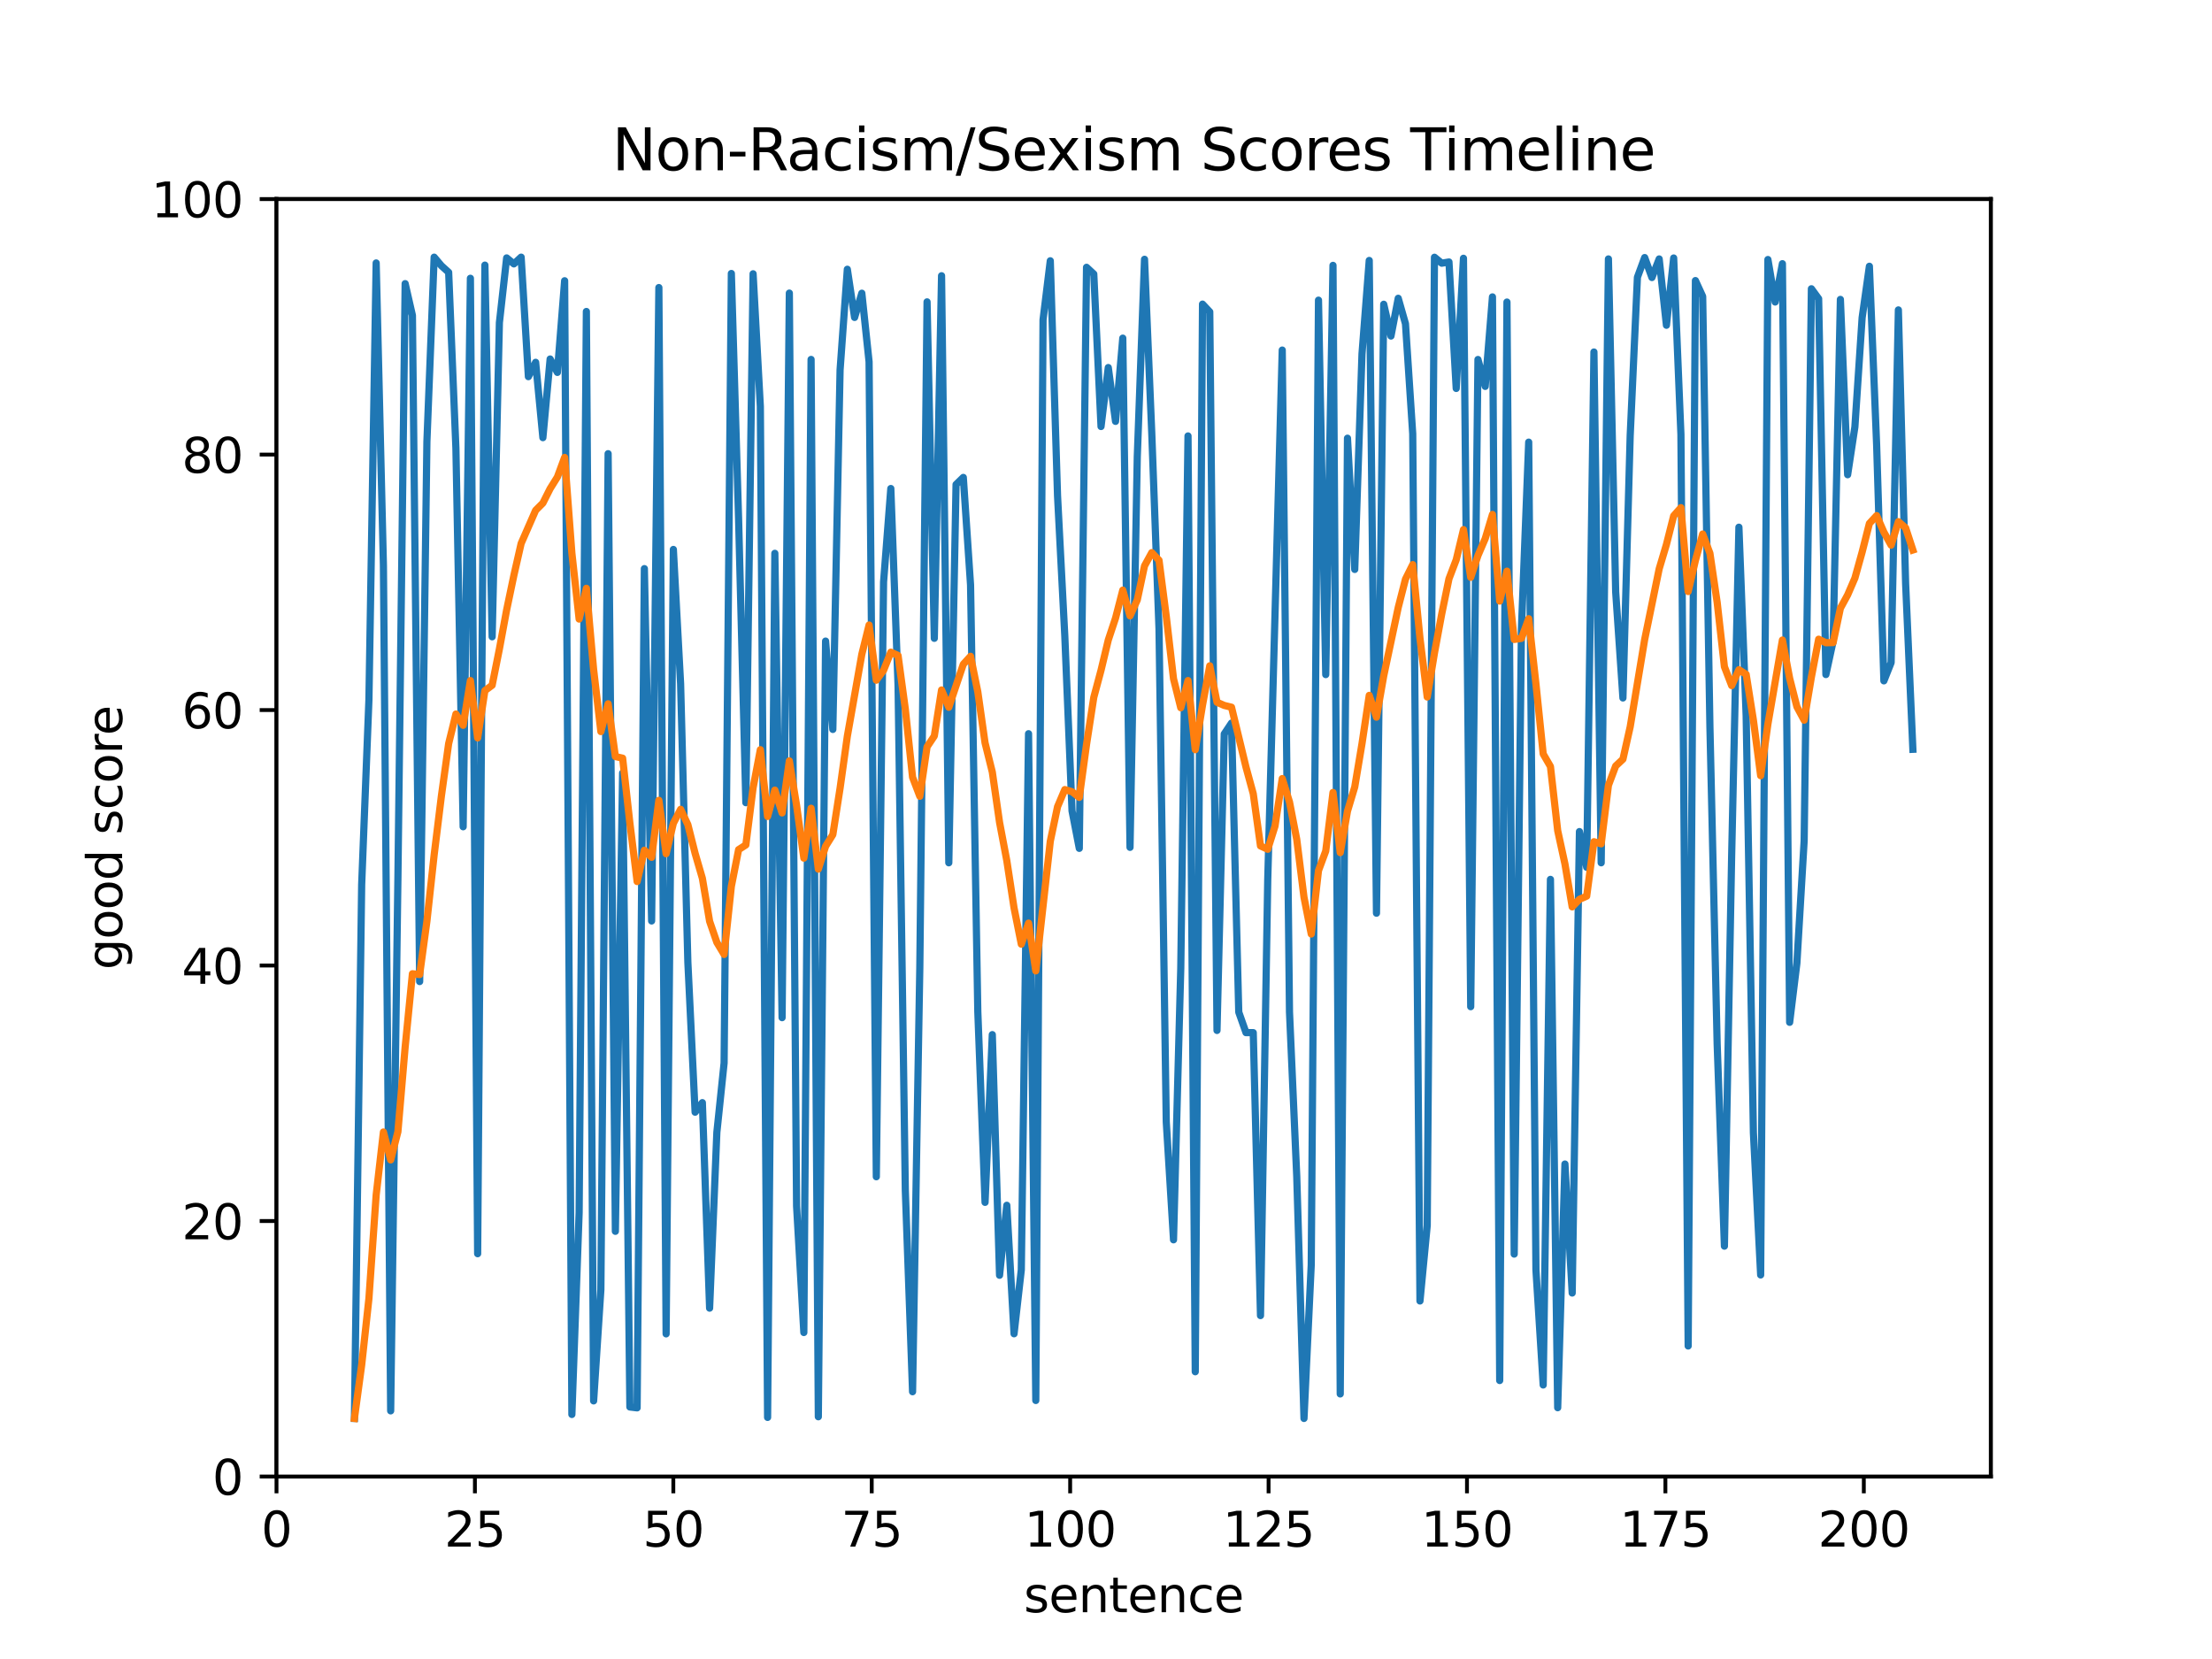 <?xml version="1.0" encoding="utf-8" standalone="no"?>
<!DOCTYPE svg PUBLIC "-//W3C//DTD SVG 1.1//EN"
  "http://www.w3.org/Graphics/SVG/1.1/DTD/svg11.dtd">
<svg height="345.6pt" version="1.1" viewBox="0 0 460.8 345.6" width="460.8pt" xmlns="http://www.w3.org/2000/svg" xmlns:xlink="http://www.w3.org/1999/xlink">
 <defs>
  <style type="text/css">*{stroke-linecap:butt;stroke-linejoin:round;}</style>
 </defs>
 <g id="figure_1">
  <g id="patch_1">
   <path d="M 0 345.6 
L 460.8 345.6 
L 460.8 0 
L 0 0 
z
" style="fill:#ffffff;"/>
  </g>
  <g id="axes_1">
   <g id="patch_2">
    <path d="M 57.6 307.584 
L 414.72 307.584 
L 414.72 41.472 
L 57.6 41.472 
z
" style="fill:#ffffff;"/>
   </g>
   <g id="matplotlib.axis_1">
    <g id="xtick_1">
     <g id="line2d_1">
      <defs>
       <path d="M 0 0 
L 0 3.5 
" id="md450f8557f" style="stroke:#000000;stroke-width:0.8;"/>
      </defs>
      <g>
       <use style="stroke:#000000;stroke-width:0.8;" x="57.6" xlink:href="#md450f8557f" y="307.584"/>
      </g>
     </g>
     <g id="text_1">
      <!-- 0 -->
      <g transform="translate(54.419 322.182)scale(0.1 -0.1)">
       <defs>
        <path d="M 2034 4250 
Q 1547 4250 1301 3770 
Q 1056 3291 1056 2328 
Q 1056 1369 1301 889 
Q 1547 409 2034 409 
Q 2525 409 2770 889 
Q 3016 1369 3016 2328 
Q 3016 3291 2770 3770 
Q 2525 4250 2034 4250 
z
M 2034 4750 
Q 2819 4750 3233 4129 
Q 3647 3509 3647 2328 
Q 3647 1150 3233 529 
Q 2819 -91 2034 -91 
Q 1250 -91 836 529 
Q 422 1150 422 2328 
Q 422 3509 836 4129 
Q 1250 4750 2034 4750 
z
" id="DejaVuSans-30" transform="scale(0.016)"/>
       </defs>
       <use xlink:href="#DejaVuSans-30"/>
      </g>
     </g>
    </g>
    <g id="xtick_2">
     <g id="line2d_2">
      <g>
       <use style="stroke:#000000;stroke-width:0.8;" x="98.933" xlink:href="#md450f8557f" y="307.584"/>
      </g>
     </g>
     <g id="text_2">
      <!-- 25 -->
      <g transform="translate(92.571 322.182)scale(0.1 -0.1)">
       <defs>
        <path d="M 1228 531 
L 3431 531 
L 3431 0 
L 469 0 
L 469 531 
Q 828 903 1448 1529 
Q 2069 2156 2228 2338 
Q 2531 2678 2651 2914 
Q 2772 3150 2772 3378 
Q 2772 3750 2511 3984 
Q 2250 4219 1831 4219 
Q 1534 4219 1204 4116 
Q 875 4013 500 3803 
L 500 4441 
Q 881 4594 1212 4672 
Q 1544 4750 1819 4750 
Q 2544 4750 2975 4387 
Q 3406 4025 3406 3419 
Q 3406 3131 3298 2873 
Q 3191 2616 2906 2266 
Q 2828 2175 2409 1742 
Q 1991 1309 1228 531 
z
" id="DejaVuSans-32" transform="scale(0.016)"/>
        <path d="M 691 4666 
L 3169 4666 
L 3169 4134 
L 1269 4134 
L 1269 2991 
Q 1406 3038 1543 3061 
Q 1681 3084 1819 3084 
Q 2600 3084 3056 2656 
Q 3513 2228 3513 1497 
Q 3513 744 3044 326 
Q 2575 -91 1722 -91 
Q 1428 -91 1123 -41 
Q 819 9 494 109 
L 494 744 
Q 775 591 1075 516 
Q 1375 441 1709 441 
Q 2250 441 2565 725 
Q 2881 1009 2881 1497 
Q 2881 1984 2565 2268 
Q 2250 2553 1709 2553 
Q 1456 2553 1204 2497 
Q 953 2441 691 2322 
L 691 4666 
z
" id="DejaVuSans-35" transform="scale(0.016)"/>
       </defs>
       <use xlink:href="#DejaVuSans-32"/>
       <use x="63.623" xlink:href="#DejaVuSans-35"/>
      </g>
     </g>
    </g>
    <g id="xtick_3">
     <g id="line2d_3">
      <g>
       <use style="stroke:#000000;stroke-width:0.8;" x="140.267" xlink:href="#md450f8557f" y="307.584"/>
      </g>
     </g>
     <g id="text_3">
      <!-- 50 -->
      <g transform="translate(133.904 322.182)scale(0.1 -0.1)">
       <use xlink:href="#DejaVuSans-35"/>
       <use x="63.623" xlink:href="#DejaVuSans-30"/>
      </g>
     </g>
    </g>
    <g id="xtick_4">
     <g id="line2d_4">
      <g>
       <use style="stroke:#000000;stroke-width:0.8;" x="181.6" xlink:href="#md450f8557f" y="307.584"/>
      </g>
     </g>
     <g id="text_4">
      <!-- 75 -->
      <g transform="translate(175.238 322.182)scale(0.1 -0.1)">
       <defs>
        <path d="M 525 4666 
L 3525 4666 
L 3525 4397 
L 1831 0 
L 1172 0 
L 2766 4134 
L 525 4134 
L 525 4666 
z
" id="DejaVuSans-37" transform="scale(0.016)"/>
       </defs>
       <use xlink:href="#DejaVuSans-37"/>
       <use x="63.623" xlink:href="#DejaVuSans-35"/>
      </g>
     </g>
    </g>
    <g id="xtick_5">
     <g id="line2d_5">
      <g>
       <use style="stroke:#000000;stroke-width:0.8;" x="222.933" xlink:href="#md450f8557f" y="307.584"/>
      </g>
     </g>
     <g id="text_5">
      <!-- 100 -->
      <g transform="translate(213.39 322.182)scale(0.1 -0.1)">
       <defs>
        <path d="M 794 531 
L 1825 531 
L 1825 4091 
L 703 3866 
L 703 4441 
L 1819 4666 
L 2450 4666 
L 2450 531 
L 3481 531 
L 3481 0 
L 794 0 
L 794 531 
z
" id="DejaVuSans-31" transform="scale(0.016)"/>
       </defs>
       <use xlink:href="#DejaVuSans-31"/>
       <use x="63.623" xlink:href="#DejaVuSans-30"/>
       <use x="127.246" xlink:href="#DejaVuSans-30"/>
      </g>
     </g>
    </g>
    <g id="xtick_6">
     <g id="line2d_6">
      <g>
       <use style="stroke:#000000;stroke-width:0.8;" x="264.267" xlink:href="#md450f8557f" y="307.584"/>
      </g>
     </g>
     <g id="text_6">
      <!-- 125 -->
      <g transform="translate(254.723 322.182)scale(0.1 -0.1)">
       <use xlink:href="#DejaVuSans-31"/>
       <use x="63.623" xlink:href="#DejaVuSans-32"/>
       <use x="127.246" xlink:href="#DejaVuSans-35"/>
      </g>
     </g>
    </g>
    <g id="xtick_7">
     <g id="line2d_7">
      <g>
       <use style="stroke:#000000;stroke-width:0.8;" x="305.6" xlink:href="#md450f8557f" y="307.584"/>
      </g>
     </g>
     <g id="text_7">
      <!-- 150 -->
      <g transform="translate(296.056 322.182)scale(0.1 -0.1)">
       <use xlink:href="#DejaVuSans-31"/>
       <use x="63.623" xlink:href="#DejaVuSans-35"/>
       <use x="127.246" xlink:href="#DejaVuSans-30"/>
      </g>
     </g>
    </g>
    <g id="xtick_8">
     <g id="line2d_8">
      <g>
       <use style="stroke:#000000;stroke-width:0.8;" x="346.933" xlink:href="#md450f8557f" y="307.584"/>
      </g>
     </g>
     <g id="text_8">
      <!-- 175 -->
      <g transform="translate(337.39 322.182)scale(0.1 -0.1)">
       <use xlink:href="#DejaVuSans-31"/>
       <use x="63.623" xlink:href="#DejaVuSans-37"/>
       <use x="127.246" xlink:href="#DejaVuSans-35"/>
      </g>
     </g>
    </g>
    <g id="xtick_9">
     <g id="line2d_9">
      <g>
       <use style="stroke:#000000;stroke-width:0.8;" x="388.267" xlink:href="#md450f8557f" y="307.584"/>
      </g>
     </g>
     <g id="text_9">
      <!-- 200 -->
      <g transform="translate(378.723 322.182)scale(0.1 -0.1)">
       <use xlink:href="#DejaVuSans-32"/>
       <use x="63.623" xlink:href="#DejaVuSans-30"/>
       <use x="127.246" xlink:href="#DejaVuSans-30"/>
      </g>
     </g>
    </g>
    <g id="text_10">
     <!-- sentence -->
     <g transform="translate(213.279 335.861)scale(0.1 -0.1)">
      <defs>
       <path d="M 2834 3397 
L 2834 2853 
Q 2591 2978 2328 3040 
Q 2066 3103 1784 3103 
Q 1356 3103 1142 2972 
Q 928 2841 928 2578 
Q 928 2378 1081 2264 
Q 1234 2150 1697 2047 
L 1894 2003 
Q 2506 1872 2764 1633 
Q 3022 1394 3022 966 
Q 3022 478 2636 193 
Q 2250 -91 1575 -91 
Q 1294 -91 989 -36 
Q 684 19 347 128 
L 347 722 
Q 666 556 975 473 
Q 1284 391 1588 391 
Q 1994 391 2212 530 
Q 2431 669 2431 922 
Q 2431 1156 2273 1281 
Q 2116 1406 1581 1522 
L 1381 1569 
Q 847 1681 609 1914 
Q 372 2147 372 2553 
Q 372 3047 722 3315 
Q 1072 3584 1716 3584 
Q 2034 3584 2315 3537 
Q 2597 3491 2834 3397 
z
" id="DejaVuSans-73" transform="scale(0.016)"/>
       <path d="M 3597 1894 
L 3597 1613 
L 953 1613 
Q 991 1019 1311 708 
Q 1631 397 2203 397 
Q 2534 397 2845 478 
Q 3156 559 3463 722 
L 3463 178 
Q 3153 47 2828 -22 
Q 2503 -91 2169 -91 
Q 1331 -91 842 396 
Q 353 884 353 1716 
Q 353 2575 817 3079 
Q 1281 3584 2069 3584 
Q 2775 3584 3186 3129 
Q 3597 2675 3597 1894 
z
M 3022 2063 
Q 3016 2534 2758 2815 
Q 2500 3097 2075 3097 
Q 1594 3097 1305 2825 
Q 1016 2553 972 2059 
L 3022 2063 
z
" id="DejaVuSans-65" transform="scale(0.016)"/>
       <path d="M 3513 2113 
L 3513 0 
L 2938 0 
L 2938 2094 
Q 2938 2591 2744 2837 
Q 2550 3084 2163 3084 
Q 1697 3084 1428 2787 
Q 1159 2491 1159 1978 
L 1159 0 
L 581 0 
L 581 3500 
L 1159 3500 
L 1159 2956 
Q 1366 3272 1645 3428 
Q 1925 3584 2291 3584 
Q 2894 3584 3203 3211 
Q 3513 2838 3513 2113 
z
" id="DejaVuSans-6e" transform="scale(0.016)"/>
       <path d="M 1172 4494 
L 1172 3500 
L 2356 3500 
L 2356 3053 
L 1172 3053 
L 1172 1153 
Q 1172 725 1289 603 
Q 1406 481 1766 481 
L 2356 481 
L 2356 0 
L 1766 0 
Q 1100 0 847 248 
Q 594 497 594 1153 
L 594 3053 
L 172 3053 
L 172 3500 
L 594 3500 
L 594 4494 
L 1172 4494 
z
" id="DejaVuSans-74" transform="scale(0.016)"/>
       <path d="M 3122 3366 
L 3122 2828 
Q 2878 2963 2633 3030 
Q 2388 3097 2138 3097 
Q 1578 3097 1268 2742 
Q 959 2388 959 1747 
Q 959 1106 1268 751 
Q 1578 397 2138 397 
Q 2388 397 2633 464 
Q 2878 531 3122 666 
L 3122 134 
Q 2881 22 2623 -34 
Q 2366 -91 2075 -91 
Q 1284 -91 818 406 
Q 353 903 353 1747 
Q 353 2603 823 3093 
Q 1294 3584 2113 3584 
Q 2378 3584 2631 3529 
Q 2884 3475 3122 3366 
z
" id="DejaVuSans-63" transform="scale(0.016)"/>
      </defs>
      <use xlink:href="#DejaVuSans-73"/>
      <use x="52.1" xlink:href="#DejaVuSans-65"/>
      <use x="113.623" xlink:href="#DejaVuSans-6e"/>
      <use x="177.002" xlink:href="#DejaVuSans-74"/>
      <use x="216.211" xlink:href="#DejaVuSans-65"/>
      <use x="277.734" xlink:href="#DejaVuSans-6e"/>
      <use x="341.113" xlink:href="#DejaVuSans-63"/>
      <use x="396.094" xlink:href="#DejaVuSans-65"/>
     </g>
    </g>
   </g>
   <g id="matplotlib.axis_2">
    <g id="ytick_1">
     <g id="line2d_10">
      <defs>
       <path d="M 0 0 
L -3.5 0 
" id="m09da68a8b4" style="stroke:#000000;stroke-width:0.8;"/>
      </defs>
      <g>
       <use style="stroke:#000000;stroke-width:0.8;" x="57.6" xlink:href="#m09da68a8b4" y="307.584"/>
      </g>
     </g>
     <g id="text_11">
      <!-- 0 -->
      <g transform="translate(44.237 311.383)scale(0.1 -0.1)">
       <use xlink:href="#DejaVuSans-30"/>
      </g>
     </g>
    </g>
    <g id="ytick_2">
     <g id="line2d_11">
      <g>
       <use style="stroke:#000000;stroke-width:0.8;" x="57.6" xlink:href="#m09da68a8b4" y="254.362"/>
      </g>
     </g>
     <g id="text_12">
      <!-- 20 -->
      <g transform="translate(37.875 258.161)scale(0.1 -0.1)">
       <use xlink:href="#DejaVuSans-32"/>
       <use x="63.623" xlink:href="#DejaVuSans-30"/>
      </g>
     </g>
    </g>
    <g id="ytick_3">
     <g id="line2d_12">
      <g>
       <use style="stroke:#000000;stroke-width:0.8;" x="57.6" xlink:href="#m09da68a8b4" y="201.139"/>
      </g>
     </g>
     <g id="text_13">
      <!-- 40 -->
      <g transform="translate(37.875 204.938)scale(0.1 -0.1)">
       <defs>
        <path d="M 2419 4116 
L 825 1625 
L 2419 1625 
L 2419 4116 
z
M 2253 4666 
L 3047 4666 
L 3047 1625 
L 3713 1625 
L 3713 1100 
L 3047 1100 
L 3047 0 
L 2419 0 
L 2419 1100 
L 313 1100 
L 313 1709 
L 2253 4666 
z
" id="DejaVuSans-34" transform="scale(0.016)"/>
       </defs>
       <use xlink:href="#DejaVuSans-34"/>
       <use x="63.623" xlink:href="#DejaVuSans-30"/>
      </g>
     </g>
    </g>
    <g id="ytick_4">
     <g id="line2d_13">
      <g>
       <use style="stroke:#000000;stroke-width:0.8;" x="57.6" xlink:href="#m09da68a8b4" y="147.917"/>
      </g>
     </g>
     <g id="text_14">
      <!-- 60 -->
      <g transform="translate(37.875 151.716)scale(0.1 -0.1)">
       <defs>
        <path d="M 2113 2584 
Q 1688 2584 1439 2293 
Q 1191 2003 1191 1497 
Q 1191 994 1439 701 
Q 1688 409 2113 409 
Q 2538 409 2786 701 
Q 3034 994 3034 1497 
Q 3034 2003 2786 2293 
Q 2538 2584 2113 2584 
z
M 3366 4563 
L 3366 3988 
Q 3128 4100 2886 4159 
Q 2644 4219 2406 4219 
Q 1781 4219 1451 3797 
Q 1122 3375 1075 2522 
Q 1259 2794 1537 2939 
Q 1816 3084 2150 3084 
Q 2853 3084 3261 2657 
Q 3669 2231 3669 1497 
Q 3669 778 3244 343 
Q 2819 -91 2113 -91 
Q 1303 -91 875 529 
Q 447 1150 447 2328 
Q 447 3434 972 4092 
Q 1497 4750 2381 4750 
Q 2619 4750 2861 4703 
Q 3103 4656 3366 4563 
z
" id="DejaVuSans-36" transform="scale(0.016)"/>
       </defs>
       <use xlink:href="#DejaVuSans-36"/>
       <use x="63.623" xlink:href="#DejaVuSans-30"/>
      </g>
     </g>
    </g>
    <g id="ytick_5">
     <g id="line2d_14">
      <g>
       <use style="stroke:#000000;stroke-width:0.8;" x="57.6" xlink:href="#m09da68a8b4" y="94.694"/>
      </g>
     </g>
     <g id="text_15">
      <!-- 80 -->
      <g transform="translate(37.875 98.494)scale(0.1 -0.1)">
       <defs>
        <path d="M 2034 2216 
Q 1584 2216 1326 1975 
Q 1069 1734 1069 1313 
Q 1069 891 1326 650 
Q 1584 409 2034 409 
Q 2484 409 2743 651 
Q 3003 894 3003 1313 
Q 3003 1734 2745 1975 
Q 2488 2216 2034 2216 
z
M 1403 2484 
Q 997 2584 770 2862 
Q 544 3141 544 3541 
Q 544 4100 942 4425 
Q 1341 4750 2034 4750 
Q 2731 4750 3128 4425 
Q 3525 4100 3525 3541 
Q 3525 3141 3298 2862 
Q 3072 2584 2669 2484 
Q 3125 2378 3379 2068 
Q 3634 1759 3634 1313 
Q 3634 634 3220 271 
Q 2806 -91 2034 -91 
Q 1263 -91 848 271 
Q 434 634 434 1313 
Q 434 1759 690 2068 
Q 947 2378 1403 2484 
z
M 1172 3481 
Q 1172 3119 1398 2916 
Q 1625 2713 2034 2713 
Q 2441 2713 2670 2916 
Q 2900 3119 2900 3481 
Q 2900 3844 2670 4047 
Q 2441 4250 2034 4250 
Q 1625 4250 1398 4047 
Q 1172 3844 1172 3481 
z
" id="DejaVuSans-38" transform="scale(0.016)"/>
       </defs>
       <use xlink:href="#DejaVuSans-38"/>
       <use x="63.623" xlink:href="#DejaVuSans-30"/>
      </g>
     </g>
    </g>
    <g id="ytick_6">
     <g id="line2d_15">
      <g>
       <use style="stroke:#000000;stroke-width:0.8;" x="57.6" xlink:href="#m09da68a8b4" y="41.472"/>
      </g>
     </g>
     <g id="text_16">
      <!-- 100 -->
      <g transform="translate(31.512 45.271)scale(0.1 -0.1)">
       <use xlink:href="#DejaVuSans-31"/>
       <use x="63.623" xlink:href="#DejaVuSans-30"/>
       <use x="127.246" xlink:href="#DejaVuSans-30"/>
      </g>
     </g>
    </g>
    <g id="text_17">
     <!-- good score -->
     <g transform="translate(25.433 202.017)rotate(-90)scale(0.1 -0.1)">
      <defs>
       <path d="M 2906 1791 
Q 2906 2416 2648 2759 
Q 2391 3103 1925 3103 
Q 1463 3103 1205 2759 
Q 947 2416 947 1791 
Q 947 1169 1205 825 
Q 1463 481 1925 481 
Q 2391 481 2648 825 
Q 2906 1169 2906 1791 
z
M 3481 434 
Q 3481 -459 3084 -895 
Q 2688 -1331 1869 -1331 
Q 1566 -1331 1297 -1286 
Q 1028 -1241 775 -1147 
L 775 -588 
Q 1028 -725 1275 -790 
Q 1522 -856 1778 -856 
Q 2344 -856 2625 -561 
Q 2906 -266 2906 331 
L 2906 616 
Q 2728 306 2450 153 
Q 2172 0 1784 0 
Q 1141 0 747 490 
Q 353 981 353 1791 
Q 353 2603 747 3093 
Q 1141 3584 1784 3584 
Q 2172 3584 2450 3431 
Q 2728 3278 2906 2969 
L 2906 3500 
L 3481 3500 
L 3481 434 
z
" id="DejaVuSans-67" transform="scale(0.016)"/>
       <path d="M 1959 3097 
Q 1497 3097 1228 2736 
Q 959 2375 959 1747 
Q 959 1119 1226 758 
Q 1494 397 1959 397 
Q 2419 397 2687 759 
Q 2956 1122 2956 1747 
Q 2956 2369 2687 2733 
Q 2419 3097 1959 3097 
z
M 1959 3584 
Q 2709 3584 3137 3096 
Q 3566 2609 3566 1747 
Q 3566 888 3137 398 
Q 2709 -91 1959 -91 
Q 1206 -91 779 398 
Q 353 888 353 1747 
Q 353 2609 779 3096 
Q 1206 3584 1959 3584 
z
" id="DejaVuSans-6f" transform="scale(0.016)"/>
       <path d="M 2906 2969 
L 2906 4863 
L 3481 4863 
L 3481 0 
L 2906 0 
L 2906 525 
Q 2725 213 2448 61 
Q 2172 -91 1784 -91 
Q 1150 -91 751 415 
Q 353 922 353 1747 
Q 353 2572 751 3078 
Q 1150 3584 1784 3584 
Q 2172 3584 2448 3432 
Q 2725 3281 2906 2969 
z
M 947 1747 
Q 947 1113 1208 752 
Q 1469 391 1925 391 
Q 2381 391 2643 752 
Q 2906 1113 2906 1747 
Q 2906 2381 2643 2742 
Q 2381 3103 1925 3103 
Q 1469 3103 1208 2742 
Q 947 2381 947 1747 
z
" id="DejaVuSans-64" transform="scale(0.016)"/>
       <path id="DejaVuSans-20" transform="scale(0.016)"/>
       <path d="M 2631 2963 
Q 2534 3019 2420 3045 
Q 2306 3072 2169 3072 
Q 1681 3072 1420 2755 
Q 1159 2438 1159 1844 
L 1159 0 
L 581 0 
L 581 3500 
L 1159 3500 
L 1159 2956 
Q 1341 3275 1631 3429 
Q 1922 3584 2338 3584 
Q 2397 3584 2469 3576 
Q 2541 3569 2628 3553 
L 2631 2963 
z
" id="DejaVuSans-72" transform="scale(0.016)"/>
      </defs>
      <use xlink:href="#DejaVuSans-67"/>
      <use x="63.477" xlink:href="#DejaVuSans-6f"/>
      <use x="124.658" xlink:href="#DejaVuSans-6f"/>
      <use x="185.84" xlink:href="#DejaVuSans-64"/>
      <use x="249.316" xlink:href="#DejaVuSans-20"/>
      <use x="281.104" xlink:href="#DejaVuSans-73"/>
      <use x="333.203" xlink:href="#DejaVuSans-63"/>
      <use x="388.184" xlink:href="#DejaVuSans-6f"/>
      <use x="449.365" xlink:href="#DejaVuSans-72"/>
      <use x="488.229" xlink:href="#DejaVuSans-65"/>
     </g>
    </g>
   </g>
   <g id="patch_3">
    <path d="M 57.6 307.584 
L 57.6 41.472 
" style="fill:none;stroke:#000000;stroke-linecap:square;stroke-linejoin:miter;stroke-width:0.8;"/>
   </g>
   <g id="patch_4">
    <path d="M 414.72 307.584 
L 414.72 41.472 
" style="fill:none;stroke:#000000;stroke-linecap:square;stroke-linejoin:miter;stroke-width:0.8;"/>
   </g>
   <g id="patch_5">
    <path d="M 57.6 307.584 
L 414.72 307.584 
" style="fill:none;stroke:#000000;stroke-linecap:square;stroke-linejoin:miter;stroke-width:0.8;"/>
   </g>
   <g id="patch_6">
    <path d="M 57.6 41.472 
L 414.72 41.472 
" style="fill:none;stroke:#000000;stroke-linecap:square;stroke-linejoin:miter;stroke-width:0.8;"/>
   </g>
   <g id="text_18">
    <!-- Non-Racism/Sexism Scores Timeline -->
    <g transform="translate(127.53 35.472)scale(0.12 -0.12)">
     <defs>
      <path d="M 628 4666 
L 1478 4666 
L 3547 763 
L 3547 4666 
L 4159 4666 
L 4159 0 
L 3309 0 
L 1241 3903 
L 1241 0 
L 628 0 
L 628 4666 
z
" id="DejaVuSans-4e" transform="scale(0.016)"/>
      <path d="M 313 2009 
L 1997 2009 
L 1997 1497 
L 313 1497 
L 313 2009 
z
" id="DejaVuSans-2d" transform="scale(0.016)"/>
      <path d="M 2841 2188 
Q 3044 2119 3236 1894 
Q 3428 1669 3622 1275 
L 4263 0 
L 3584 0 
L 2988 1197 
Q 2756 1666 2539 1819 
Q 2322 1972 1947 1972 
L 1259 1972 
L 1259 0 
L 628 0 
L 628 4666 
L 2053 4666 
Q 2853 4666 3247 4331 
Q 3641 3997 3641 3322 
Q 3641 2881 3436 2590 
Q 3231 2300 2841 2188 
z
M 1259 4147 
L 1259 2491 
L 2053 2491 
Q 2509 2491 2742 2702 
Q 2975 2913 2975 3322 
Q 2975 3731 2742 3939 
Q 2509 4147 2053 4147 
L 1259 4147 
z
" id="DejaVuSans-52" transform="scale(0.016)"/>
      <path d="M 2194 1759 
Q 1497 1759 1228 1600 
Q 959 1441 959 1056 
Q 959 750 1161 570 
Q 1363 391 1709 391 
Q 2188 391 2477 730 
Q 2766 1069 2766 1631 
L 2766 1759 
L 2194 1759 
z
M 3341 1997 
L 3341 0 
L 2766 0 
L 2766 531 
Q 2569 213 2275 61 
Q 1981 -91 1556 -91 
Q 1019 -91 701 211 
Q 384 513 384 1019 
Q 384 1609 779 1909 
Q 1175 2209 1959 2209 
L 2766 2209 
L 2766 2266 
Q 2766 2663 2505 2880 
Q 2244 3097 1772 3097 
Q 1472 3097 1187 3025 
Q 903 2953 641 2809 
L 641 3341 
Q 956 3463 1253 3523 
Q 1550 3584 1831 3584 
Q 2591 3584 2966 3190 
Q 3341 2797 3341 1997 
z
" id="DejaVuSans-61" transform="scale(0.016)"/>
      <path d="M 603 3500 
L 1178 3500 
L 1178 0 
L 603 0 
L 603 3500 
z
M 603 4863 
L 1178 4863 
L 1178 4134 
L 603 4134 
L 603 4863 
z
" id="DejaVuSans-69" transform="scale(0.016)"/>
      <path d="M 3328 2828 
Q 3544 3216 3844 3400 
Q 4144 3584 4550 3584 
Q 5097 3584 5394 3201 
Q 5691 2819 5691 2113 
L 5691 0 
L 5113 0 
L 5113 2094 
Q 5113 2597 4934 2840 
Q 4756 3084 4391 3084 
Q 3944 3084 3684 2787 
Q 3425 2491 3425 1978 
L 3425 0 
L 2847 0 
L 2847 2094 
Q 2847 2600 2669 2842 
Q 2491 3084 2119 3084 
Q 1678 3084 1418 2786 
Q 1159 2488 1159 1978 
L 1159 0 
L 581 0 
L 581 3500 
L 1159 3500 
L 1159 2956 
Q 1356 3278 1631 3431 
Q 1906 3584 2284 3584 
Q 2666 3584 2933 3390 
Q 3200 3197 3328 2828 
z
" id="DejaVuSans-6d" transform="scale(0.016)"/>
      <path d="M 1625 4666 
L 2156 4666 
L 531 -594 
L 0 -594 
L 1625 4666 
z
" id="DejaVuSans-2f" transform="scale(0.016)"/>
      <path d="M 3425 4513 
L 3425 3897 
Q 3066 4069 2747 4153 
Q 2428 4238 2131 4238 
Q 1616 4238 1336 4038 
Q 1056 3838 1056 3469 
Q 1056 3159 1242 3001 
Q 1428 2844 1947 2747 
L 2328 2669 
Q 3034 2534 3370 2195 
Q 3706 1856 3706 1288 
Q 3706 609 3251 259 
Q 2797 -91 1919 -91 
Q 1588 -91 1214 -16 
Q 841 59 441 206 
L 441 856 
Q 825 641 1194 531 
Q 1563 422 1919 422 
Q 2459 422 2753 634 
Q 3047 847 3047 1241 
Q 3047 1584 2836 1778 
Q 2625 1972 2144 2069 
L 1759 2144 
Q 1053 2284 737 2584 
Q 422 2884 422 3419 
Q 422 4038 858 4394 
Q 1294 4750 2059 4750 
Q 2388 4750 2728 4690 
Q 3069 4631 3425 4513 
z
" id="DejaVuSans-53" transform="scale(0.016)"/>
      <path d="M 3513 3500 
L 2247 1797 
L 3578 0 
L 2900 0 
L 1881 1375 
L 863 0 
L 184 0 
L 1544 1831 
L 300 3500 
L 978 3500 
L 1906 2253 
L 2834 3500 
L 3513 3500 
z
" id="DejaVuSans-78" transform="scale(0.016)"/>
      <path d="M -19 4666 
L 3928 4666 
L 3928 4134 
L 2272 4134 
L 2272 0 
L 1638 0 
L 1638 4134 
L -19 4134 
L -19 4666 
z
" id="DejaVuSans-54" transform="scale(0.016)"/>
      <path d="M 603 4863 
L 1178 4863 
L 1178 0 
L 603 0 
L 603 4863 
z
" id="DejaVuSans-6c" transform="scale(0.016)"/>
     </defs>
     <use xlink:href="#DejaVuSans-4e"/>
     <use x="74.805" xlink:href="#DejaVuSans-6f"/>
     <use x="135.986" xlink:href="#DejaVuSans-6e"/>
     <use x="199.365" xlink:href="#DejaVuSans-2d"/>
     <use x="235.449" xlink:href="#DejaVuSans-52"/>
     <use x="302.682" xlink:href="#DejaVuSans-61"/>
     <use x="363.961" xlink:href="#DejaVuSans-63"/>
     <use x="418.941" xlink:href="#DejaVuSans-69"/>
     <use x="446.725" xlink:href="#DejaVuSans-73"/>
     <use x="498.824" xlink:href="#DejaVuSans-6d"/>
     <use x="596.236" xlink:href="#DejaVuSans-2f"/>
     <use x="629.928" xlink:href="#DejaVuSans-53"/>
     <use x="693.404" xlink:href="#DejaVuSans-65"/>
     <use x="753.178" xlink:href="#DejaVuSans-78"/>
     <use x="812.357" xlink:href="#DejaVuSans-69"/>
     <use x="840.141" xlink:href="#DejaVuSans-73"/>
     <use x="892.24" xlink:href="#DejaVuSans-6d"/>
     <use x="989.652" xlink:href="#DejaVuSans-20"/>
     <use x="1021.439" xlink:href="#DejaVuSans-53"/>
     <use x="1084.916" xlink:href="#DejaVuSans-63"/>
     <use x="1139.896" xlink:href="#DejaVuSans-6f"/>
     <use x="1201.078" xlink:href="#DejaVuSans-72"/>
     <use x="1239.941" xlink:href="#DejaVuSans-65"/>
     <use x="1301.465" xlink:href="#DejaVuSans-73"/>
     <use x="1353.564" xlink:href="#DejaVuSans-20"/>
     <use x="1385.352" xlink:href="#DejaVuSans-54"/>
     <use x="1443.311" xlink:href="#DejaVuSans-69"/>
     <use x="1471.094" xlink:href="#DejaVuSans-6d"/>
     <use x="1568.506" xlink:href="#DejaVuSans-65"/>
     <use x="1630.029" xlink:href="#DejaVuSans-6c"/>
     <use x="1657.812" xlink:href="#DejaVuSans-69"/>
     <use x="1685.596" xlink:href="#DejaVuSans-6e"/>
     <use x="1748.975" xlink:href="#DejaVuSans-65"/>
    </g>
   </g>
  </g>
  <g id="axes_2">
   <g id="patch_7">
    <path d="M 57.6 307.584 
L 414.72 307.584 
L 414.72 41.472 
L 57.6 41.472 
z
" style="fill:#ffffff;"/>
   </g>
   <g id="matplotlib.axis_3"/>
   <g id="matplotlib.axis_4"/>
   <g id="line2d_16">
    <path clip-path="url(#p183cb5dda3)" d="M 73.833 295.488 
L 75.343 184.271 
L 76.853 145.794 
L 78.363 54.779 
L 79.873 117.74 
L 81.383 293.908 
L 82.893 182.942 
L 84.403 59.085 
L 85.913 65.702 
L 87.423 204.475 
L 88.933 91.994 
L 90.443 53.571 
L 91.953 55.36 
L 93.463 56.729 
L 94.973 93.356 
L 96.483 172.23 
L 97.993 57.971 
L 99.503 261.17 
L 101.013 55.228 
L 102.523 132.654 
L 104.033 67.215 
L 105.543 53.727 
L 107.053 54.974 
L 108.563 53.568 
L 110.073 78.462 
L 111.583 75.478 
L 113.093 91.172 
L 114.603 74.787 
L 116.113 77.577 
L 117.623 58.486 
L 119.133 294.66 
L 120.643 252.621 
L 122.153 64.885 
L 123.663 291.832 
L 125.173 268.649 
L 126.683 94.51 
L 128.193 256.506 
L 129.704 161.019 
L 131.214 293.102 
L 132.724 293.282 
L 134.234 118.457 
L 135.744 191.852 
L 137.254 59.904 
L 138.764 277.867 
L 140.274 114.459 
L 141.784 142.447 
L 143.294 200.443 
L 144.804 231.689 
L 146.314 229.701 
L 147.824 272.511 
L 149.334 235.895 
L 150.844 221.444 
L 152.354 56.97 
L 153.864 108.142 
L 155.374 167.213 
L 156.884 57.034 
L 158.394 84.685 
L 159.904 295.272 
L 161.414 115.265 
L 162.924 211.996 
L 164.434 61.056 
L 165.944 251.237 
L 167.454 277.584 
L 168.964 74.876 
L 170.474 295.135 
L 171.984 133.549 
L 173.494 151.951 
L 175.004 77.058 
L 176.514 56.092 
L 178.024 66.129 
L 179.534 61.082 
L 181.044 75.362 
L 182.554 245.138 
L 184.064 121.244 
L 185.574 101.766 
L 187.084 142.825 
L 188.594 247.956 
L 190.104 289.921 
L 191.614 201.549 
L 193.124 62.883 
L 194.634 132.976 
L 196.144 57.442 
L 197.654 179.734 
L 199.164 100.932 
L 200.675 99.456 
L 202.185 121.872 
L 203.695 210.728 
L 205.205 250.473 
L 206.715 215.531 
L 208.225 265.661 
L 209.735 251.082 
L 211.245 277.848 
L 212.755 264.541 
L 214.265 152.844 
L 215.775 291.746 
L 217.285 66.617 
L 218.795 54.326 
L 220.305 103.272 
L 221.815 132.407 
L 223.325 168.933 
L 224.835 176.729 
L 226.345 55.683 
L 227.855 57.085 
L 229.365 88.85 
L 230.875 76.566 
L 232.385 87.781 
L 233.895 70.44 
L 235.405 176.518 
L 236.915 95.177 
L 238.425 54.015 
L 239.935 90.252 
L 241.445 131.059 
L 242.955 233.718 
L 244.465 258.274 
L 245.975 201.766 
L 247.485 90.815 
L 248.995 285.756 
L 250.505 63.353 
L 252.015 64.968 
L 253.525 214.66 
L 255.035 152.895 
L 256.545 150.628 
L 258.055 210.842 
L 259.565 215.119 
L 261.075 215.119 
L 262.585 274.062 
L 264.095 183.19 
L 267.115 72.926 
L 268.625 210.809 
L 270.135 245.035 
L 271.645 295.488 
L 273.156 263.48 
L 274.666 62.528 
L 276.176 140.53 
L 277.686 55.281 
L 279.196 290.385 
L 280.706 91.285 
L 282.216 118.624 
L 283.726 73.753 
L 285.236 54.256 
L 286.746 190.239 
L 288.256 63.382 
L 289.766 70.003 
L 291.276 62.137 
L 292.786 67.442 
L 294.296 90.371 
L 295.806 271.021 
L 297.316 255.298 
L 298.826 53.589 
L 300.336 54.827 
L 301.846 54.576 
L 303.356 80.919 
L 304.866 53.803 
L 306.376 209.711 
L 307.886 74.888 
L 309.396 80.495 
L 310.906 61.848 
L 312.416 287.589 
L 313.926 62.924 
L 315.436 261.249 
L 316.946 130.871 
L 318.456 92.105 
L 319.966 264.532 
L 321.476 288.517 
L 322.986 183.19 
L 324.496 293.252 
L 326.006 242.489 
L 327.516 269.36 
L 329.026 173.232 
L 330.536 180.677 
L 332.046 73.329 
L 333.556 179.734 
L 335.066 53.94 
L 336.576 123.299 
L 338.086 145.398 
L 339.596 90.788 
L 341.106 57.761 
L 342.616 53.653 
L 344.127 57.813 
L 345.637 53.942 
L 347.147 67.755 
L 348.657 53.745 
L 350.167 90.492 
L 351.677 280.394 
L 353.187 58.449 
L 354.697 61.748 
L 356.207 151.349 
L 357.717 217.525 
L 359.227 259.597 
L 360.737 178.143 
L 362.247 109.827 
L 363.757 149.118 
L 365.267 236.005 
L 366.777 265.596 
L 368.287 54.064 
L 369.797 62.912 
L 371.307 54.933 
L 372.817 212.972 
L 374.327 200.634 
L 375.837 175.184 
L 377.347 60.153 
L 378.857 62.228 
L 380.367 140.522 
L 381.877 133.572 
L 383.387 62.372 
L 384.897 98.893 
L 386.407 88.937 
L 387.917 66.164 
L 389.427 55.468 
L 390.937 92.665 
L 392.447 141.834 
L 393.957 138.032 
L 395.467 64.561 
L 396.977 121.579 
L 398.487 156.094 
L 398.487 156.094 
" style="fill:none;stroke:#1f77b4;stroke-linecap:square;stroke-width:1.5;"/>
   </g>
   <g id="line2d_17">
    <path clip-path="url(#p183cb5dda3)" d="M 73.833 295.488 
L 75.343 284.366 
L 76.853 270.509 
L 78.363 248.936 
L 79.873 235.816 
L 81.383 241.626 
L 82.893 235.757 
L 84.403 218.09 
L 85.913 202.851 
L 87.423 203.014 
L 88.933 191.912 
L 90.443 178.077 
L 91.953 165.806 
L 93.463 154.898 
L 94.973 148.744 
L 96.483 151.092 
L 97.993 141.78 
L 99.503 153.719 
L 101.013 143.87 
L 102.523 142.749 
L 104.033 135.195 
L 105.543 127.048 
L 107.053 119.841 
L 108.563 113.214 
L 111.583 106.312 
L 113.093 104.798 
L 114.603 101.797 
L 116.113 99.375 
L 117.623 95.286 
L 119.133 115.224 
L 120.643 128.963 
L 122.153 122.556 
L 123.663 139.483 
L 125.173 152.4 
L 126.683 146.611 
L 128.193 157.6 
L 129.704 157.942 
L 131.214 171.458 
L 132.724 183.641 
L 134.234 177.122 
L 135.744 178.595 
L 137.254 166.726 
L 138.764 177.84 
L 140.274 171.502 
L 141.784 168.596 
L 143.294 171.781 
L 144.804 177.772 
L 146.314 182.965 
L 147.824 191.919 
L 149.334 196.317 
L 150.844 198.83 
L 152.354 184.644 
L 153.864 176.994 
L 155.374 176.016 
L 156.884 164.117 
L 158.394 156.174 
L 159.904 170.084 
L 161.414 164.602 
L 162.924 169.341 
L 164.434 158.513 
L 165.944 167.785 
L 167.454 178.765 
L 168.964 168.376 
L 170.474 181.052 
L 171.984 176.302 
L 173.494 173.867 
L 175.004 164.186 
L 176.514 153.376 
L 179.534 136.295 
L 181.044 130.201 
L 182.554 141.695 
L 184.064 139.65 
L 185.574 135.862 
L 187.084 136.558 
L 188.594 147.698 
L 190.104 161.92 
L 191.614 165.883 
L 193.124 155.583 
L 194.634 153.322 
L 196.144 143.734 
L 197.654 147.334 
L 200.675 138.37 
L 202.185 136.72 
L 203.695 144.121 
L 205.205 154.756 
L 206.715 160.834 
L 208.225 171.317 
L 209.735 179.293 
L 211.245 189.149 
L 212.755 196.688 
L 214.265 192.303 
L 215.775 202.248 
L 218.795 175.249 
L 220.305 168.051 
L 221.815 164.487 
L 223.325 164.931 
L 224.835 166.111 
L 226.345 155.068 
L 227.855 145.27 
L 229.365 139.628 
L 230.875 133.322 
L 232.385 128.768 
L 233.895 122.935 
L 235.405 128.293 
L 236.915 124.982 
L 238.425 117.885 
L 239.935 115.122 
L 241.445 116.715 
L 242.955 128.416 
L 244.465 141.402 
L 245.975 147.438 
L 247.485 141.776 
L 248.995 156.174 
L 250.505 146.892 
L 252.015 138.699 
L 253.525 146.295 
L 255.035 146.955 
L 256.545 147.323 
L 259.565 159.819 
L 261.075 165.349 
L 262.585 176.22 
L 264.095 176.917 
L 265.605 172.11 
L 267.115 162.192 
L 268.625 167.053 
L 270.135 174.852 
L 271.645 186.915 
L 273.156 194.572 
L 274.666 181.367 
L 276.176 177.284 
L 277.686 165.083 
L 279.196 177.613 
L 280.706 168.981 
L 282.216 163.945 
L 283.726 154.926 
L 285.236 144.859 
L 286.746 149.397 
L 288.256 140.795 
L 291.276 126.558 
L 292.786 120.647 
L 294.296 117.619 
L 295.806 132.959 
L 297.316 145.193 
L 298.826 136.033 
L 300.336 127.912 
L 301.846 120.578 
L 303.356 116.613 
L 304.866 110.332 
L 306.376 120.269 
L 307.886 115.731 
L 309.396 112.208 
L 310.906 107.172 
L 312.416 125.213 
L 313.926 118.985 
L 315.436 133.211 
L 316.946 132.977 
L 318.456 128.89 
L 319.966 142.454 
L 321.476 157.06 
L 322.986 159.673 
L 324.496 173.031 
L 326.006 179.977 
L 327.516 188.915 
L 329.026 187.347 
L 330.536 186.68 
L 332.046 175.345 
L 333.556 175.784 
L 335.066 163.599 
L 336.576 159.569 
L 338.086 158.152 
L 339.596 151.416 
L 342.616 133.211 
L 345.637 118.498 
L 347.147 113.424 
L 348.657 107.456 
L 350.167 105.759 
L 351.677 123.223 
L 353.187 116.745 
L 354.697 111.246 
L 356.207 115.256 
L 357.717 125.483 
L 359.227 138.894 
L 360.737 142.819 
L 362.247 139.52 
L 363.757 140.48 
L 365.267 150.032 
L 366.777 161.589 
L 368.287 150.836 
L 371.307 133.333 
L 372.817 141.297 
L 374.327 147.23 
L 375.837 150.026 
L 377.347 141.038 
L 378.857 133.157 
L 380.367 133.894 
L 381.877 133.862 
L 383.387 126.713 
L 384.897 123.931 
L 386.407 120.431 
L 387.917 115.005 
L 389.427 109.051 
L 390.937 107.412 
L 392.447 110.855 
L 393.957 113.572 
L 395.467 108.671 
L 396.977 109.962 
L 398.487 114.575 
L 398.487 114.575 
" style="fill:none;stroke:#ff7f0e;stroke-linecap:square;stroke-width:1.5;"/>
   </g>
   <g id="patch_8">
    <path d="M 57.6 307.584 
L 57.6 41.472 
" style="fill:none;stroke:#000000;stroke-linecap:square;stroke-linejoin:miter;stroke-width:0.8;"/>
   </g>
   <g id="patch_9">
    <path d="M 414.72 307.584 
L 414.72 41.472 
" style="fill:none;stroke:#000000;stroke-linecap:square;stroke-linejoin:miter;stroke-width:0.8;"/>
   </g>
   <g id="patch_10">
    <path d="M 57.6 307.584 
L 414.72 307.584 
" style="fill:none;stroke:#000000;stroke-linecap:square;stroke-linejoin:miter;stroke-width:0.8;"/>
   </g>
   <g id="patch_11">
    <path d="M 57.6 41.472 
L 414.72 41.472 
" style="fill:none;stroke:#000000;stroke-linecap:square;stroke-linejoin:miter;stroke-width:0.8;"/>
   </g>
  </g>
 </g>
 <defs>
  <clipPath id="p183cb5dda3">
   <rect height="266.112" width="357.12" x="57.6" y="41.472"/>
  </clipPath>
 </defs>
</svg>
